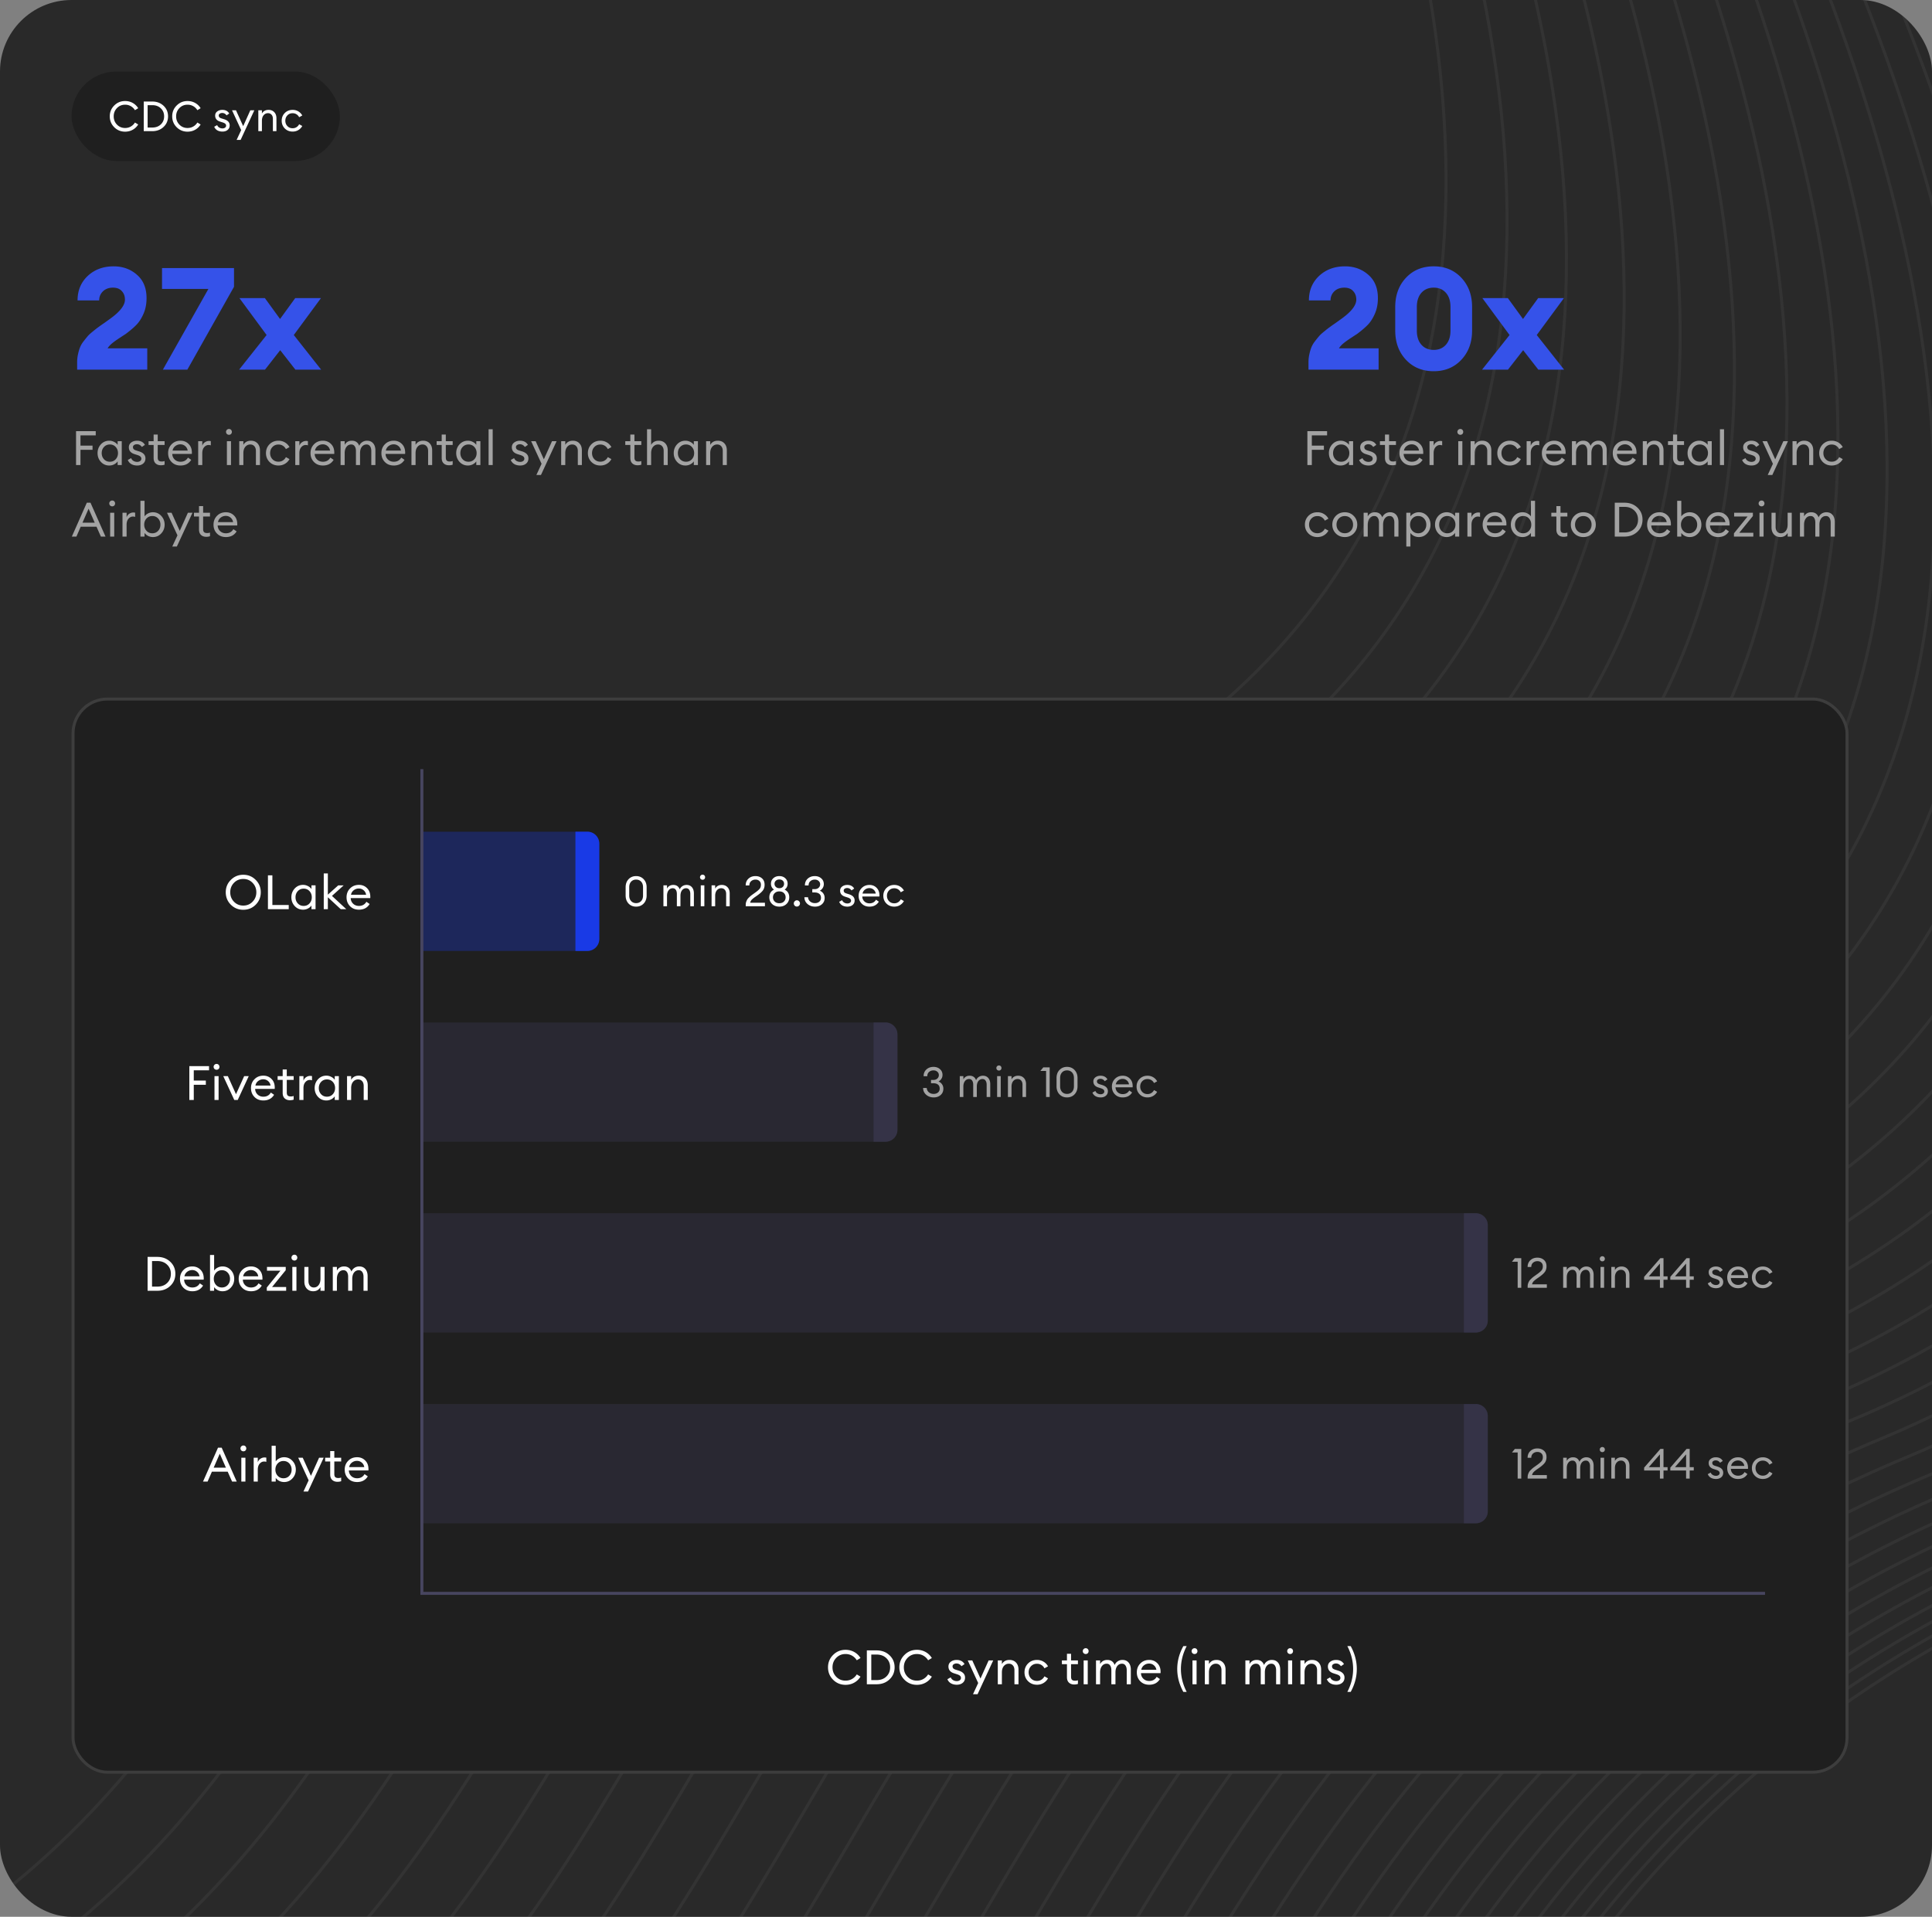 <svg xmlns="http://www.w3.org/2000/svg" width="648" height="643" fill="none" viewBox="0 0 648 643"><rect x="0" y="0" width="648" height="643" fill="#808080" stroke="none"/><g clip-path="url(#a)"><rect width="648" height="643" fill="#292929" rx="24"/><g stroke="#fff" opacity=".05"><path d="M673.08-126.399s391.13 501.93 26.367 654.137-86.382 541.392-934.035 389.75C-1082.24 765.85-108.653 1582.8-108.653 1582.8"/><path d="M303.088-369.629s391.13 501.929 26.367 654.136-86.382 541.389-934.035 389.751c-847.65-151.639 125.935 665.312 125.935 665.312"/><path d="M669.685-128.622s391.135 501.93 26.368 654.137C331.289 677.722 609.67 1066.9-237.982 915.266c-847.648-151.639 125.935 665.314 125.935 665.314"/><path d="M665.736-131.219s391.134 501.93 26.367 654.137c-364.763 152.206-86.382 541.392-934.035 389.75-847.648-151.639 125.936 665.312 125.936 665.312"/><path d="M661.228-134.196s391.132 501.93 26.368 654.137-86.383 541.389-934.035 389.75c-847.651-151.638 125.935 665.319 125.935 665.319"/><path d="M656.119-137.543s391.131 501.929 26.367 654.136-86.382 541.387-934.035 389.751C-1099.2 754.705-125.614 1571.66-125.614 1571.66"/><path d="M650.47-141.27s391.13 501.93 26.368 654.137c-364.764 152.207-86.383 541.393-934.035 389.75-847.653-151.638 125.935 665.313 125.935 665.313"/><path d="M644.224-145.368s391.136 501.93 26.368 654.137c-364.764 152.207-86.383 541.391-934.035 389.75-847.657-151.638 125.935 665.311 125.935 665.311"/><path d="M637.431-149.84s391.129 501.929 26.368 654.136c-364.764 152.207-86.383 541.394-934.035 389.751-847.654-151.639 125.935 665.313 125.935 665.313"/><path d="M630.06-154.688s391.13 501.93 26.368 654.137c-364.764 152.207-86.383 541.391-934.035 389.75-847.653-151.638 125.935 665.311 125.935 665.311"/><path d="M622.095-159.914s391.135 501.929 26.368 654.136C283.699 646.429 562.08 1035.61-285.572 883.973c-847.648-151.639 125.935 665.317 125.935 665.317"/><path d="M613.592-165.504s391.128 501.929 26.367 654.136c-364.763 152.207-86.383 541.388-934.035 389.751C-1141.73 726.744-168.141 1543.7-168.141 1543.7"/><path d="M604.506-171.485s391.13 501.93 26.367 654.137-86.382 541.388-934.035 389.75c-847.648-151.638 125.935 665.318 125.935 665.318"/><path d="M594.834-177.829s391.13 501.93 26.367 654.137-86.382 541.392-934.035 389.75C-1160.49 714.42-186.899 1531.37-186.899 1531.37"/><path d="M584.619-184.543s391.131 501.929 26.367 654.136-86.382 541.387-934.035 389.751C-1170.7 707.705-197.114 1524.66-197.114 1524.66"/><path d="M573.83-191.649s391.131 501.93 26.367 654.137-86.382 541.392-934.035 389.75C-1181.49 700.6-207.903 1517.55-207.903 1517.55"/><path d="M562.459-199.114s391.13 501.93 26.367 654.137-86.382 541.389-934.035 389.75c-847.651-151.638 125.935 665.317 125.935 665.317"/><path d="M550.533-206.957S941.664 294.972 576.9 447.179 490.518 988.568-357.135 836.93c-847.655-151.639 125.936 665.31 125.936 665.31"/><path d="M538.021-215.18s391.131 501.93 26.368 654.137c-364.764 152.207-86.383 541.388-934.035 389.75-847.654-151.639 125.935 665.313 125.935 665.313"/><path d="M524.947-223.782s391.131 501.93 26.367 654.137-86.382 541.389-934.035 389.75c-847.649-151.638 125.936 665.315 125.936 665.315"/><path d="M511.299-232.75s391.13 501.929 26.367 654.136-86.383 541.389-934.035 389.751 125.935 665.313 125.935 665.313"/><path d="M497.088-242.09s391.13 501.929 26.367 654.136-86.382 541.389-934.035 389.751c-847.65-151.639 125.935 665.313 125.935 665.313"/><path d="M482.299-251.817s391.13 501.93 26.367 654.137-86.383 541.389-934.035 389.75c-847.651-151.638 125.935 665.31 125.935 665.31"/><path d="M466.943-261.918s391.131 501.929 26.367 654.136-86.382 541.389-934.035 389.751C-1288.38 630.33-314.789 1447.28-314.789 1447.28"/><path d="M451.025-272.379s391.131 501.929 26.367 654.136-86.382 541.389-934.035 389.751C-1304.3 619.869-330.707 1436.82-330.707 1436.82"/><path d="M434.537-283.231s391.131 501.93 26.367 654.137-86.382 541.389-934.035 389.75c-847.649-151.638 125.935 665.314 125.935 665.314"/><path d="M417.451-294.45s391.131 501.93 26.367 654.137-86.382 541.389-934.035 389.75c-847.653-151.638 125.936 665.313 125.936 665.313"/><path d="M399.822-306.036s391.131 501.93 26.367 654.137-86.382 541.389-934.035 389.75C-1355.5 586.213-381.91 1403.17-381.91 1403.17"/><path d="M381.615-318.012s391.131 501.93 26.367 654.137-86.382 541.388-934.035 389.75c-847.657-151.639 125.936 665.315 125.936 665.315"/><path d="M362.838-330.352s391.13 501.93 26.367 654.137-86.382 541.388-934.035 389.75c-847.65-151.638 125.935 665.315 125.935 665.315"/><path d="M343.482-343.071s391.131 501.93 26.368 654.137C5.086 463.273 283.467 852.455-564.185 700.816-1411.84 549.178-438.25 1366.13-438.25 1366.13"/><path d="M323.556-356.168s391.131 501.929 26.368 654.136C-14.84 450.175 263.541 839.357-584.111 687.719-1431.76 536.08-458.176 1353.03-458.176 1353.03"/></g><rect width="90" height="30" x="24" y="24" fill="#1f1f1f" rx="15"/><path fill="#fff" d="M41.958 44.168q-2.142 0-3.64-1.484-1.498-1.499-1.498-3.654t1.498-3.64q1.498-1.498 3.64-1.498 1.413 0 2.562.644a4.96 4.96 0 0 1 1.834 1.764l-1.092.658a3.9 3.9 0 0 0-1.386-1.344 3.8 3.8 0 0 0-1.918-.49q-1.624 0-2.73 1.134-1.092 1.134-1.092 2.772t1.092 2.772q1.106 1.134 2.73 1.134 1.063 0 1.918-.49a3.9 3.9 0 0 0 1.386-1.344l1.092.658a4.96 4.96 0 0 1-1.834 1.764q-1.149.644-2.562.644M48.214 44v-9.94h2.856q2.282 0 3.78 1.414 1.512 1.414 1.512 3.556t-1.512 3.556Q53.352 44 51.07 44zm1.302-1.218h1.554q1.778 0 2.87-1.05 1.106-1.064 1.106-2.702t-1.106-2.688q-1.092-1.064-2.87-1.064h-1.554zm13.38 1.386q-2.142 0-3.64-1.484-1.498-1.499-1.498-3.654t1.498-3.64q1.498-1.498 3.64-1.498 1.414 0 2.562.644a4.96 4.96 0 0 1 1.834 1.764l-1.092.658a3.9 3.9 0 0 0-1.386-1.344 3.8 3.8 0 0 0-1.918-.49q-1.624 0-2.73 1.134-1.092 1.134-1.092 2.772t1.092 2.772q1.105 1.134 2.73 1.134 1.065 0 1.918-.49a3.9 3.9 0 0 0 1.386-1.344l1.092.658a4.96 4.96 0 0 1-1.834 1.764q-1.148.644-2.562.644M74.6 44.14q-.966 0-1.694-.406a2.4 2.4 0 0 1-1.05-1.218l.98-.546q.196.518.686.812t1.092.294q.519 0 .868-.252a.8.8 0 0 0 .35-.686.81.81 0 0 0-.28-.63q-.266-.252-.938-.462l-.7-.224q-1.75-.504-1.75-2.044 0-.868.686-1.386.7-.532 1.722-.532 1.596 0 2.31 1.218l-.896.616q-.573-.798-1.456-.798-.476 0-.826.238-.336.225-.336.602 0 .35.21.602.224.238.784.406l.77.238q1.904.588 1.904 2.058 0 .98-.686 1.54-.672.56-1.75.56m6.109 2.786h-1.344l1.526-3.29L77.826 37h1.33l2.408 5.32L83.958 37h1.344zM86.644 44v-7h1.204v1.078q.714-1.218 2.226-1.218 1.19 0 1.918.77t.728 2.058V44h-1.19v-4.13q0-.882-.448-1.386-.448-.518-1.204-.518-.868 0-1.456.686-.574.686-.574 1.876V44zm11.506.14q-1.582 0-2.632-1.05-1.036-1.05-1.036-2.59t1.036-2.59q1.05-1.05 2.632-1.05 1.064 0 1.904.504.855.504 1.33 1.372l-1.05.588a2.4 2.4 0 0 0-.882-.98q-.56-.364-1.302-.364-1.077 0-1.764.728-.686.728-.686 1.792t.686 1.792 1.764.728q.742 0 1.302-.364.575-.365.882-.98l1.05.588a3.54 3.54 0 0 1-1.33 1.372q-.84.504-1.904.504"/><path fill="#3552e9" d="M49.392 116.848V124h-23.52v-2.448q0-1.392.288-2.688.288-1.344.672-2.304.384-1.008 1.2-2.064a45 45 0 0 1 1.392-1.728q.576-.672 1.728-1.584 1.152-.96 1.776-1.392.624-.48 1.968-1.392 1.344-.96 1.872-1.344 5.136-3.648 5.136-6.528 0-1.776-1.056-2.88-1.008-1.152-2.976-1.152-2.064 0-3.36 1.248-1.248 1.248-1.248 3.024h-7.248q0-4.992 3.408-8.208 3.456-3.216 8.688-3.216 4.608 0 7.824 2.832 3.216 2.784 3.216 7.824 0 2.928-1.008 5.232t-2.352 3.696-3.648 3.12q-.096.048-1.92 1.248-1.776 1.152-2.736 1.968t-1.392 1.584zM62.839 124h-8.208l15.264-27.072H54.343V89.92h24.144v6.288zm36.229 0-5.088-6.528L88.89 124h-8.687l9.216-11.616L80.3 100h8.544l5.088 7.008L99.019 100h8.64l-9.12 12.384L107.709 124z"/><path fill="#a3a3a3" d="M25.504 156v-11.36h6.608v1.408h-5.12v3.44h4.048v1.408h-4.048V156zm11.139.16q-1.665 0-2.8-1.216-1.12-1.216-1.12-2.944t1.12-2.944q1.135-1.216 2.8-1.216.879 0 1.632.4.768.384 1.184.992V148h1.376v8h-1.376v-1.232q-.416.607-1.184 1.008a3.54 3.54 0 0 1-1.632.384m.208-1.264q1.184 0 1.952-.832.768-.833.768-2.064t-.768-2.064q-.768-.832-1.952-.832-1.2 0-1.968.832-.768.833-.768 2.064t.768 2.064q.768.832 1.968.832M46 156.16q-1.104 0-1.936-.464a2.75 2.75 0 0 1-1.2-1.392l1.12-.624q.224.592.784.928t1.248.336q.591 0 .992-.288a.92.92 0 0 0 .4-.784.93.93 0 0 0-.32-.72q-.304-.288-1.072-.528l-.8-.256q-2-.576-2-2.336 0-.992.784-1.584.8-.608 1.968-.608 1.824 0 2.64 1.392l-1.024.704q-.656-.912-1.664-.912a1.64 1.64 0 0 0-.944.272q-.384.256-.384.688 0 .4.24.688.256.272.896.464l.88.272q2.176.672 2.176 2.352 0 1.12-.784 1.76-.768.64-2 .64m7.973-.08q-1.104 0-1.776-.624t-.672-1.824v-4.368H49.83V148h1.696v-2.224h1.376V148h2.304v1.264h-2.304v4.192q0 .751.32 1.056.32.304 1.008.304.607 0 .976-.16v1.232a3.9 3.9 0 0 1-1.232.192m6.56.08q-1.84 0-2.992-1.184T56.39 152q0-1.776 1.168-2.96 1.168-1.2 2.992-1.2 1.617 0 2.704 1.088 1.104 1.072 1.104 2.928 0 .24-.016.416h-6.56q.032 1.12.8 1.872.785.752 1.968.752 1.68 0 2.496-1.392l1.088.752q-1.168 1.904-3.6 1.904m-2.656-5.008h5.072q-.16-.96-.848-1.52-.672-.576-1.6-.576-.945 0-1.696.576-.736.56-.928 1.52M66.471 156v-8h1.376v1.552q.224-.736.864-1.184.656-.448 1.376-.448.353 0 .624.064v1.424q-.288-.128-.752-.128-.832 0-1.472.72t-.64 2.032V156zm11.025-10.416a.93.93 0 0 1-.688.272 1 1 0 0 1-.705-.272.96.96 0 0 1-.287-.704q0-.4.287-.688a.96.96 0 0 1 .705-.288q.415 0 .688.288a.97.97 0 0 1 .272.688q0 .416-.272.704M76.104 156v-8h1.376v8zm4.144 0v-8h1.376v1.232q.816-1.392 2.544-1.392 1.36 0 2.192.88t.832 2.352V156h-1.36v-4.72q0-1.008-.512-1.584-.512-.592-1.376-.592-.992 0-1.664.784-.656.784-.656 2.144V156zm13.15.16q-1.808 0-3.008-1.2-1.184-1.2-1.184-2.96t1.184-2.96q1.2-1.2 3.008-1.2 1.215 0 2.176.576.975.576 1.52 1.568l-1.2.672a2.77 2.77 0 0 0-1.008-1.12q-.64-.416-1.488-.416-1.233 0-2.016.832-.784.832-.784 2.048t.784 2.048 2.016.832q.847 0 1.488-.416a2.77 2.77 0 0 0 1.008-1.12l1.2.672a4.05 4.05 0 0 1-1.52 1.568q-.96.576-2.176.576m5.639-.16v-8h1.376v1.552q.223-.736.864-1.184.656-.448 1.376-.448.351 0 .624.064v1.424q-.288-.128-.752-.128-.833 0-1.472.72-.64.72-.64 2.032V156zm9.258.16q-1.84 0-2.992-1.184T104.151 152q0-1.776 1.168-2.96 1.168-1.2 2.992-1.2 1.615 0 2.704 1.088 1.104 1.072 1.104 2.928 0 .24-.016.416h-6.56q.032 1.12.8 1.872.783.752 1.968.752 1.68 0 2.496-1.392l1.088.752q-1.168 1.904-3.6 1.904m-2.656-5.008h5.072q-.16-.96-.848-1.52a2.38 2.38 0 0 0-1.6-.576q-.945 0-1.696.576-.736.56-.928 1.52M124.536 156v-4.704q0-.991-.416-1.584-.4-.608-1.168-.608-.96 0-1.568.752-.593.752-.624 2.048V156h-1.376v-4.704q0-1.008-.416-1.6-.4-.592-1.152-.592-.993 0-1.6.8-.609.784-.608 2.128V156h-1.376v-8h1.376v1.232q.768-1.392 2.416-1.392 1.824 0 2.464 1.712a2.66 2.66 0 0 1 1.024-1.248 2.84 2.84 0 0 1 1.6-.464q1.296 0 2.048.88t.752 2.368V156zm7.532.16q-1.84 0-2.992-1.184T127.924 152q0-1.776 1.168-2.96 1.168-1.2 2.992-1.2 1.616 0 2.704 1.088 1.104 1.072 1.104 2.928 0 .24-.016.416h-6.56q.032 1.12.8 1.872.785.752 1.968.752 1.68 0 2.496-1.392l1.088.752q-1.168 1.904-3.6 1.904m-2.656-5.008h5.072q-.16-.96-.848-1.52-.672-.576-1.6-.576-.944 0-1.696.576-.736.56-.928 1.52m8.593 4.848v-8h1.376v1.232q.816-1.392 2.544-1.392 1.36 0 2.192.88t.832 2.352V156h-1.36v-4.72q0-1.008-.512-1.584-.513-.592-1.376-.592-.993 0-1.664.784-.656.784-.656 2.144V156zm12.592.08q-1.104 0-1.776-.624t-.672-1.824v-4.368h-1.696V148h1.696v-2.224h1.376V148h2.304v1.264h-2.304v4.192q0 .751.32 1.056.32.304 1.008.304.608 0 .976-.16v1.232a3.9 3.9 0 0 1-1.232.192m6.336.08q-1.663 0-2.8-1.216-1.12-1.216-1.12-2.944t1.12-2.944q1.137-1.216 2.8-1.216.88 0 1.632.4.768.384 1.184.992V148h1.376v8h-1.376v-1.232q-.416.607-1.184 1.008a3.54 3.54 0 0 1-1.632.384m.208-1.264q1.184 0 1.952-.832.768-.833.768-2.064t-.768-2.064q-.768-.832-1.952-.832-1.2 0-1.968.832-.768.833-.768 2.064t.768 2.064q.768.832 1.968.832m6.734 1.104v-12h1.376v12zm10.58.16q-1.104 0-1.936-.464a2.74 2.74 0 0 1-1.2-1.392l1.12-.624a1.8 1.8 0 0 0 .784.928q.56.336 1.248.336.592 0 .992-.288a.91.91 0 0 0 .4-.784.93.93 0 0 0-.32-.72q-.304-.288-1.072-.528l-.8-.256q-2-.576-2-2.336 0-.992.784-1.584.8-.608 1.968-.608 1.824 0 2.64 1.392l-1.024.704q-.656-.912-1.664-.912a1.64 1.64 0 0 0-.944.272q-.384.256-.384.688 0 .4.24.688.256.272.896.464l.88.272q2.176.672 2.176 2.352 0 1.12-.784 1.76-.768.64-2 .64m6.981 3.184H179.9l1.744-3.76L178.14 148h1.52l2.752 6.08 2.736-6.08h1.536zm6.783-3.344v-8h1.376v1.232q.816-1.392 2.544-1.392 1.36 0 2.192.88.831.88.832 2.352V156h-1.36v-4.72q0-1.008-.512-1.584-.512-.592-1.376-.592-.992 0-1.664.784-.656.784-.656 2.144V156zm13.149.16q-1.808 0-3.008-1.2-1.184-1.2-1.184-2.96t1.184-2.96q1.2-1.2 3.008-1.2 1.216 0 2.176.576a4.05 4.05 0 0 1 1.52 1.568l-1.2.672a2.76 2.76 0 0 0-1.008-1.12q-.639-.416-1.488-.416-1.231 0-2.016.832-.783.832-.784 2.048 0 1.216.784 2.048.785.832 2.016.832.849 0 1.488-.416a2.76 2.76 0 0 0 1.008-1.12l1.2.672a4.05 4.05 0 0 1-1.52 1.568q-.96.576-2.176.576m12.497-.08q-1.104 0-1.776-.624t-.672-1.824v-4.368h-1.696V148h1.696v-2.224h1.376V148h2.304v1.264h-2.304v4.192q0 .751.32 1.056.32.304 1.008.304.608 0 .976-.16v1.232a3.9 3.9 0 0 1-1.232.192m4.526-.08h-1.376v-12h1.376v5.232q.816-1.392 2.544-1.392 1.36 0 2.192.88.831.88.832 2.352V156h-1.36v-4.72q0-1.008-.512-1.584-.513-.592-1.376-.592-.993 0-1.664.784-.656.784-.656 2.144zm11.502.16q-1.665 0-2.8-1.216-1.12-1.216-1.12-2.944t1.12-2.944q1.135-1.216 2.8-1.216.879 0 1.632.4.768.384 1.184.992V148h1.376v8h-1.376v-1.232q-.416.607-1.184 1.008a3.54 3.54 0 0 1-1.632.384m.208-1.264q1.184 0 1.952-.832.768-.833.768-2.064t-.768-2.064q-.768-.832-1.952-.832-1.2 0-1.968.832-.768.833-.768 2.064t.768 2.064q.768.832 1.968.832m6.734 1.104v-8h1.376v1.232q.816-1.392 2.544-1.392 1.36 0 2.192.88t.832 2.352V156h-1.36v-4.72q0-1.008-.512-1.584-.513-.592-1.376-.592-.993 0-1.664.784-.656.784-.656 2.144V156zM24.096 180l5.024-11.36h1.232l5.04 11.36H33.84l-1.472-3.312h-5.296L25.632 180zm5.616-9.344-2.048 4.688h4.112zm8.62-1.072a.93.93 0 0 1-.688.272 1 1 0 0 1-.704-.272.96.96 0 0 1-.288-.704q0-.4.288-.688a.96.96 0 0 1 .704-.288q.417 0 .688.288a.97.97 0 0 1 .272.688q0 .416-.272.704M36.94 180v-8h1.376v8zm4.145 0v-8h1.376v1.552q.224-.736.864-1.184.656-.448 1.376-.448.351 0 .624.064v1.424q-.288-.128-.752-.128-.833 0-1.472.72-.64.72-.64 2.032V180zm10.211.16a3.6 3.6 0 0 1-1.648-.384q-.751-.4-1.168-1.008V180h-1.376v-12h1.376v5.232q.417-.608 1.168-.992a3.5 3.5 0 0 1 1.648-.4q1.665 0 2.784 1.216 1.136 1.216 1.136 2.944t-1.136 2.944q-1.119 1.216-2.784 1.216m-2.16-2.096q.768.832 1.952.832 1.185 0 1.952-.832.768-.833.768-2.064t-.768-2.064q-.768-.832-1.952-.832t-1.952.832q-.768.833-.768 2.064t.768 2.064m10.178 5.28h-1.536l1.744-3.76L56.018 172h1.52l2.752 6.08 2.736-6.08h1.536zm9.886-3.264q-1.104 0-1.776-.624t-.672-1.824v-4.368h-1.696V172h1.696v-2.224h1.376V172h2.304v1.264h-2.304v4.192q0 .751.32 1.056.32.304 1.008.304.607 0 .976-.16v1.232a3.9 3.9 0 0 1-1.232.192m6.56.08q-1.84 0-2.992-1.184T71.616 176q0-1.776 1.168-2.96 1.168-1.2 2.992-1.2 1.617 0 2.704 1.088 1.104 1.072 1.104 2.928 0 .24-.016.416h-6.56q.032 1.12.8 1.872.785.752 1.968.752 1.68 0 2.496-1.392l1.088.752q-1.167 1.904-3.6 1.904m-2.656-5.008h5.072q-.16-.96-.848-1.52-.672-.576-1.6-.576-.943 0-1.696.576-.735.56-.928 1.52"/><path fill="#3552e9" d="M462.392 116.848V124h-23.52v-2.448q0-1.392.288-2.688.288-1.344.672-2.304.384-1.008 1.2-2.064a45 45 0 0 1 1.392-1.728q.576-.672 1.728-1.584 1.152-.96 1.776-1.392.624-.48 1.968-1.392 1.344-.96 1.872-1.344 5.136-3.648 5.136-6.528 0-1.776-1.056-2.88-1.008-1.152-2.976-1.152-2.064 0-3.36 1.248-1.248 1.248-1.248 3.024h-7.248q0-4.992 3.408-8.208 3.456-3.216 8.688-3.216 4.608 0 7.824 2.832 3.216 2.784 3.216 7.824 0 2.928-1.008 5.232t-2.352 3.696-3.648 3.12q-.096.048-1.92 1.248-1.776 1.152-2.736 1.968t-1.392 1.584zm18.487 7.68q-5.712 0-9.312-3.84t-3.6-9.792v-7.92q0-5.952 3.6-9.792t9.312-3.84q5.664 0 9.264 3.84t3.6 9.792v7.92q0 5.952-3.6 9.792t-9.264 3.84m0-7.152q2.544 0 4.08-1.728t1.536-4.752v-7.92q0-3.024-1.536-4.752t-4.08-1.728q-2.592 0-4.128 1.728t-1.536 4.752v7.92q0 3.024 1.536 4.752t4.128 1.728M515.958 124l-5.088-6.528-5.088 6.528h-8.688l9.216-11.616L497.19 100h8.544l5.088 7.008L515.91 100h8.64l-9.12 12.384L524.598 124z"/><path fill="#a3a3a3" d="M438.504 156v-11.36h6.608v1.408h-5.12v3.44h4.048v1.408h-4.048V156zm11.139.16q-1.665 0-2.8-1.216-1.12-1.216-1.12-2.944t1.12-2.944q1.135-1.216 2.8-1.216.879 0 1.632.4.767.384 1.184.992V148h1.376v8h-1.376v-1.232q-.417.607-1.184 1.008a3.54 3.54 0 0 1-1.632.384m.208-1.264q1.184 0 1.952-.832.768-.833.768-2.064t-.768-2.064q-.768-.832-1.952-.832-1.2 0-1.968.832-.768.833-.768 2.064t.768 2.064q.768.832 1.968.832m9.15 1.264q-1.104 0-1.936-.464a2.74 2.74 0 0 1-1.2-1.392l1.12-.624q.223.592.784.928.56.336 1.248.336.591 0 .992-.288a.92.92 0 0 0 .4-.784.93.93 0 0 0-.32-.72q-.304-.288-1.072-.528l-.8-.256q-2-.576-2-2.336 0-.992.784-1.584.8-.608 1.968-.608 1.824 0 2.64 1.392l-1.024.704q-.656-.912-1.664-.912-.545 0-.944.272-.384.256-.384.688 0 .4.24.688.255.272.896.464l.88.272q2.175.672 2.176 2.352 0 1.12-.784 1.76-.768.64-2 .64m7.973-.08q-1.104 0-1.776-.624t-.672-1.824v-4.368h-1.696V148h1.696v-2.224h1.376V148h2.304v1.264h-2.304v4.192q0 .751.32 1.056.32.304 1.008.304.607 0 .976-.16v1.232a3.9 3.9 0 0 1-1.232.192m6.56.08q-1.84 0-2.992-1.184T469.39 152q0-1.776 1.168-2.96 1.168-1.2 2.992-1.2 1.616 0 2.704 1.088 1.104 1.072 1.104 2.928 0 .24-.016.416h-6.56q.032 1.12.8 1.872.784.752 1.968.752 1.68 0 2.496-1.392l1.088.752q-1.168 1.904-3.6 1.904m-2.656-5.008h5.072q-.16-.96-.848-1.52-.672-.576-1.6-.576-.944 0-1.696.576-.736.56-.928 1.52m8.593 4.848v-8h1.376v1.552q.223-.736.864-1.184.656-.448 1.376-.448.352 0 .624.064v1.424q-.288-.128-.752-.128-.832 0-1.472.72t-.64 2.032V156zm11.024-10.416a.93.93 0 0 1-.688.272 1 1 0 0 1-.704-.272.96.96 0 0 1-.288-.704q0-.4.288-.688a.96.96 0 0 1 .704-.288q.417 0 .688.288a.96.96 0 0 1 .272.688q0 .416-.272.704M489.103 156v-8h1.376v8zm4.145 0v-8h1.376v1.232q.816-1.392 2.544-1.392 1.36 0 2.192.88t.832 2.352V156h-1.36v-4.72q0-1.008-.512-1.584-.512-.592-1.376-.592-.992 0-1.664.784-.656.784-.656 2.144V156zm13.15.16q-1.809 0-3.008-1.2-1.184-1.2-1.184-2.96t1.184-2.96q1.2-1.2 3.008-1.2 1.216 0 2.176.576a4.06 4.06 0 0 1 1.52 1.568l-1.2.672a2.77 2.77 0 0 0-1.008-1.12q-.64-.416-1.488-.416-1.233 0-2.016.832-.784.832-.784 2.048t.784 2.048 2.016.832q.847 0 1.488-.416a2.77 2.77 0 0 0 1.008-1.12l1.2.672a4.06 4.06 0 0 1-1.52 1.568q-.96.576-2.176.576m5.639-.16v-8h1.376v1.552q.224-.736.864-1.184.656-.448 1.376-.448.351 0 .624.064v1.424q-.288-.128-.752-.128-.833 0-1.472.72-.64.72-.64 2.032V156zm9.258.16q-1.84 0-2.992-1.184T517.151 152q0-1.776 1.168-2.96 1.168-1.2 2.992-1.2 1.615 0 2.704 1.088 1.104 1.072 1.104 2.928 0 .24-.016.416h-6.56q.032 1.12.8 1.872.783.752 1.968.752 1.68 0 2.496-1.392l1.088.752q-1.168 1.904-3.6 1.904m-2.656-5.008h5.072q-.16-.96-.848-1.52a2.38 2.38 0 0 0-1.6-.576q-.945 0-1.696.576-.736.56-.928 1.52M537.536 156v-4.704q0-.991-.416-1.584-.4-.608-1.168-.608-.96 0-1.568.752-.592.752-.624 2.048V156h-1.376v-4.704q0-1.008-.416-1.6-.4-.592-1.152-.592-.993 0-1.6.8-.608.784-.608 2.128V156h-1.376v-8h1.376v1.232q.768-1.392 2.416-1.392 1.824 0 2.464 1.712a2.66 2.66 0 0 1 1.024-1.248 2.84 2.84 0 0 1 1.6-.464q1.296 0 2.048.88t.752 2.368V156zm7.532.16q-1.84 0-2.992-1.184T540.924 152q0-1.776 1.168-2.96 1.168-1.2 2.992-1.2 1.616 0 2.704 1.088 1.104 1.072 1.104 2.928 0 .24-.016.416h-6.56q.032 1.12.8 1.872.784.752 1.968.752 1.68 0 2.496-1.392l1.088.752q-1.169 1.904-3.6 1.904m-2.656-5.008h5.072q-.16-.96-.848-1.52-.672-.576-1.6-.576-.944 0-1.696.576-.736.56-.928 1.52m8.593 4.848v-8h1.376v1.232q.816-1.392 2.544-1.392 1.36 0 2.192.88t.832 2.352V156h-1.36v-4.72q0-1.008-.512-1.584-.513-.592-1.376-.592-.993 0-1.664.784-.657.784-.656 2.144V156zm12.592.08q-1.104 0-1.776-.624t-.672-1.824v-4.368h-1.696V148h1.696v-2.224h1.376V148h2.304v1.264h-2.304v4.192q0 .751.32 1.056.32.304 1.008.304.608 0 .976-.16v1.232a3.9 3.9 0 0 1-1.232.192m6.336.08q-1.663 0-2.8-1.216-1.12-1.216-1.12-2.944t1.12-2.944q1.137-1.216 2.8-1.216.88 0 1.632.4.768.384 1.184.992V148h1.376v8h-1.376v-1.232q-.416.607-1.184 1.008a3.54 3.54 0 0 1-1.632.384m.208-1.264q1.184 0 1.952-.832.768-.833.768-2.064t-.768-2.064q-.768-.832-1.952-.832-1.2 0-1.968.832-.768.833-.768 2.064t.768 2.064q.768.832 1.968.832m6.734 1.104v-12h1.376v12zm10.58.16q-1.104 0-1.936-.464a2.74 2.74 0 0 1-1.2-1.392l1.12-.624a1.8 1.8 0 0 0 .784.928q.56.336 1.248.336.592 0 .992-.288a.91.91 0 0 0 .4-.784.93.93 0 0 0-.32-.72q-.304-.288-1.072-.528l-.8-.256q-2-.576-2-2.336 0-.992.784-1.584.8-.608 1.968-.608 1.824 0 2.64 1.392l-1.024.704q-.656-.912-1.664-.912a1.64 1.64 0 0 0-.944.272q-.384.256-.384.688 0 .4.24.688.256.272.896.464l.88.272q2.176.672 2.176 2.352 0 1.12-.784 1.76-.768.64-2 .64m6.981 3.184H592.9l1.744-3.76L591.14 148h1.52l2.752 6.08 2.736-6.08h1.536zm6.783-3.344v-8h1.376v1.232q.816-1.392 2.544-1.392 1.36 0 2.192.88t.832 2.352V156h-1.36v-4.72q0-1.008-.512-1.584-.512-.592-1.376-.592-.993 0-1.664.784-.657.784-.656 2.144V156zm13.149.16q-1.808 0-3.008-1.2-1.184-1.2-1.184-2.96t1.184-2.96q1.2-1.2 3.008-1.2 1.216 0 2.176.576a4.05 4.05 0 0 1 1.52 1.568l-1.2.672a2.76 2.76 0 0 0-1.008-1.12q-.639-.416-1.488-.416-1.231 0-2.016.832t-.784 2.048q0 1.216.784 2.048.785.832 2.016.832.849 0 1.488-.416a2.76 2.76 0 0 0 1.008-1.12l1.2.672a4.05 4.05 0 0 1-1.52 1.568q-.96.576-2.176.576m-172.504 24q-1.808 0-3.008-1.2-1.184-1.2-1.184-2.96t1.184-2.96q1.2-1.2 3.008-1.2 1.216 0 2.176.576a4.05 4.05 0 0 1 1.52 1.568l-1.2.672a2.77 2.77 0 0 0-1.008-1.12q-.64-.416-1.488-.416-1.232 0-2.016.832t-.784 2.048.784 2.048 2.016.832q.847 0 1.488-.416a2.77 2.77 0 0 0 1.008-1.12l1.2.672a4.05 4.05 0 0 1-1.52 1.568q-.96.576-2.176.576m9.191 0q-1.808 0-3.008-1.2-1.184-1.216-1.184-2.96t1.184-2.944q1.2-1.216 3.008-1.216 1.793 0 2.976 1.216 1.2 1.2 1.2 2.944t-1.2 2.96q-1.183 1.2-2.976 1.2m-2.016-2.112q.785.832 2.016.832 1.232 0 2-.832t.768-2.048-.768-2.048-2-.832q-1.231 0-2.016.832-.768.832-.768 2.048t.768 2.048M467.67 180v-4.704q0-.991-.416-1.584-.4-.608-1.168-.608-.96 0-1.568.752-.593.752-.624 2.048V180h-1.376v-4.704q0-1.008-.416-1.6-.4-.592-1.152-.592-.992 0-1.6.8-.608.784-.608 2.128V180h-1.376v-8h1.376v1.232q.768-1.392 2.416-1.392 1.824 0 2.464 1.712a2.67 2.67 0 0 1 1.024-1.248 2.84 2.84 0 0 1 1.6-.464q1.296 0 2.048.88t.752 2.368V180zm5.388 3.344h-1.376V172h1.376v1.232q.417-.608 1.168-.992a3.5 3.5 0 0 1 1.648-.4q1.665 0 2.784 1.216 1.136 1.216 1.136 2.944t-1.136 2.944q-1.119 1.216-2.784 1.216a3.64 3.64 0 0 1-1.648-.384q-.751-.4-1.168-1.008zm.656-5.28q.768.832 1.952.832 1.185 0 1.952-.832.768-.833.768-2.064t-.768-2.064q-.767-.832-1.952-.832-1.184 0-1.952.832-.768.833-.768 2.064t.768 2.064m11.518 2.096q-1.664 0-2.8-1.216-1.12-1.216-1.12-2.944t1.12-2.944q1.136-1.216 2.8-1.216.88 0 1.632.4.768.384 1.184.992V172h1.376v8h-1.376v-1.232q-.416.607-1.184 1.008a3.54 3.54 0 0 1-1.632.384m.208-1.264q1.184 0 1.952-.832.768-.833.768-2.064t-.768-2.064q-.768-.832-1.952-.832-1.2 0-1.968.832-.768.833-.768 2.064t.768 2.064q.768.832 1.968.832m6.734 1.104v-8h1.376v1.552q.224-.736.864-1.184.656-.448 1.376-.448.353 0 .624.064v1.424q-.288-.128-.752-.128-.832 0-1.472.72t-.64 2.032V180zm9.258.16q-1.84 0-2.992-1.184T497.288 176q0-1.776 1.168-2.96 1.168-1.2 2.992-1.2 1.617 0 2.704 1.088 1.104 1.072 1.104 2.928 0 .24-.016.416h-6.56q.032 1.12.8 1.872.784.752 1.968.752 1.68 0 2.496-1.392l1.088.752q-1.167 1.904-3.6 1.904m-2.656-5.008h5.072q-.16-.96-.848-1.52-.672-.576-1.6-.576a2.72 2.72 0 0 0-1.696.576q-.736.56-.928 1.52m11.889 5.008q-1.664 0-2.8-1.216-1.12-1.216-1.12-2.944t1.12-2.944q1.136-1.216 2.8-1.216.88 0 1.632.4.768.384 1.184.992V168h1.376v12h-1.376v-1.232q-.416.607-1.184 1.008a3.54 3.54 0 0 1-1.632.384m.208-1.264q1.184 0 1.952-.832.768-.833.768-2.064t-.768-2.064q-.768-.832-1.952-.832-1.2 0-1.968.832-.768.833-.768 2.064t.768 2.064q.768.832 1.968.832m13.592 1.184q-1.104 0-1.776-.624t-.672-1.824v-4.368h-1.696V172h1.696v-2.224h1.376V172h2.304v1.264h-2.304v4.192q0 .751.32 1.056.32.304 1.008.304.608 0 .976-.16v1.232a3.9 3.9 0 0 1-1.232.192m6.592.08q-1.808 0-3.008-1.2-1.184-1.216-1.184-2.96t1.184-2.944q1.2-1.216 3.008-1.216 1.793 0 2.976 1.216 1.2 1.2 1.2 2.944t-1.2 2.96q-1.183 1.2-2.976 1.2m-2.016-2.112q.785.832 2.016.832 1.233 0 2-.832.768-.832.768-2.048t-.768-2.048-2-.832-2.016.832q-.768.832-.768 2.048t.768 2.048M541.596 180v-11.36h3.264q2.608 0 4.32 1.616 1.728 1.616 1.728 4.064t-1.728 4.064Q547.468 180 544.86 180zm1.488-1.392h1.776q2.032 0 3.28-1.2 1.264-1.216 1.264-3.088t-1.264-3.072q-1.248-1.216-3.28-1.216h-1.776zm13.515 1.552q-1.84 0-2.992-1.184T552.455 176q0-1.776 1.168-2.96 1.168-1.2 2.992-1.2 1.616 0 2.704 1.088 1.104 1.072 1.104 2.928 0 .24-.016.416h-6.56q.032 1.12.8 1.872.785.752 1.968.752 1.68 0 2.496-1.392l1.088.752q-1.169 1.904-3.6 1.904m-2.656-5.008h5.072q-.16-.96-.848-1.52-.672-.576-1.6-.576-.944 0-1.696.576-.736.56-.928 1.52m12.785 5.008a3.6 3.6 0 0 1-1.648-.384q-.752-.4-1.168-1.008V180h-1.376v-12h1.376v5.232q.416-.608 1.168-.992a3.5 3.5 0 0 1 1.648-.4q1.663 0 2.784 1.216 1.136 1.216 1.136 2.944t-1.136 2.944q-1.12 1.216-2.784 1.216m-2.16-2.096q.768.832 1.952.832t1.952-.832q.768-.833.768-2.064t-.768-2.064q-.768-.832-1.952-.832t-1.952.832q-.768.833-.768 2.064t.768 2.064m11.726 2.096q-1.84 0-2.992-1.184T572.15 176q0-1.776 1.168-2.96 1.168-1.2 2.992-1.2 1.616 0 2.704 1.088 1.104 1.072 1.104 2.928 0 .24-.016.416h-6.56q.032 1.12.8 1.872.785.752 1.968.752 1.68 0 2.496-1.392l1.088.752q-1.168 1.904-3.6 1.904m-2.656-5.008h5.072q-.16-.96-.848-1.52-.672-.576-1.6-.576-.944 0-1.696.576-.736.56-.928 1.52m7.937 4.848v-1.088l4.576-5.648h-4.512V172h6.288v1.104l-4.576 5.632h4.72V180zm9.958-10.416a.93.93 0 0 1-.688.272 1 1 0 0 1-.704-.272.96.96 0 0 1-.288-.704q0-.4.288-.688a.96.96 0 0 1 .704-.288q.416 0 .688.288a.97.97 0 0 1 .272.688 1 1 0 0 1-.272.704M590.141 180v-8h1.376v8zm6.976.16q-1.312 0-2.128-.88-.816-.896-.816-2.368V172h1.376v4.704q0 1.008.48 1.6.497.592 1.328.592.96 0 1.584-.784.64-.8.64-2.144V172h1.376v8h-1.376v-1.232q-.784 1.392-2.464 1.392m16.898-.16v-4.704q0-.991-.416-1.584-.4-.608-1.168-.608-.96 0-1.568.752-.592.752-.624 2.048V180h-1.376v-4.704q0-1.008-.416-1.6-.4-.592-1.152-.592-.992 0-1.6.8-.608.784-.608 2.128V180h-1.376v-8h1.376v1.232q.768-1.392 2.416-1.392 1.824 0 2.464 1.712a2.67 2.67 0 0 1 1.024-1.248 2.84 2.84 0 0 1 1.6-.464q1.296 0 2.048.88t.752 2.368V180z"/><rect width="595" height="360" x="24.5" y="234.5" fill="#1f1f1f" rx="11.5"/><rect width="595" height="360" x="24.5" y="234.5" stroke="#3d3d3d" rx="11.5"/><path fill="#1f1f1f" d="M150 260h443a8 8 0 0 1 8 8v269H150z"/><path fill="#193ae6" fill-opacity=".3" d="M197 279a4 4 0 0 1 4 4v32a4 4 0 0 1-4 4h-56v-40z"/><path fill="#193ae6" d="M197 279a4 4 0 0 1 4 4v32a4 4 0 0 1-4 4h-4v-40z"/><path fill="#353347" fill-opacity=".5" d="M297 343a4 4 0 0 1 4 4v32a4 4 0 0 1-4 4H141v-40z"/><path fill="#353347" d="M297 343a4 4 0 0 1 4 4v32a4 4 0 0 1-4 4h-4v-40z"/><path fill="#353347" fill-opacity=".5" d="M495 407a4 4 0 0 1 4 4v32a4 4 0 0 1-4 4H141v-40z"/><path fill="#353347" d="M495 407a4 4 0 0 1 4 4v32a4 4 0 0 1-4 4h-4v-40z"/><path fill="#353347" fill-opacity=".5" d="M495 471a4 4 0 0 1 4 4v32a4 4 0 0 1-4 4H141v-40z"/><path fill="#353347" d="M495 471a4 4 0 0 1 4 4v32a4 4 0 0 1-4 4h-4v-40z"/><path stroke="#47455f" d="M141.5 258v277M141 534.5h451"/><path fill="#fff" d="M283.592 565.192q-2.448 0-4.16-1.696-1.712-1.712-1.712-4.176t1.712-4.16q1.712-1.712 4.16-1.712 1.615 0 2.928.736a5.7 5.7 0 0 1 2.096 2.016l-1.248.752a4.45 4.45 0 0 0-1.584-1.536q-.976-.56-2.192-.56-1.856 0-3.12 1.296-1.248 1.296-1.248 3.168t1.248 3.168q1.264 1.296 3.12 1.296 1.216 0 2.192-.56a4.45 4.45 0 0 0 1.584-1.536l1.248.752a5.7 5.7 0 0 1-2.096 2.016q-1.312.736-2.928.736m7.15-.192v-11.36h3.264q2.608 0 4.32 1.616 1.728 1.616 1.728 4.064t-1.728 4.064q-1.712 1.616-4.32 1.616zm1.488-1.392h1.776q2.032 0 3.28-1.2 1.264-1.216 1.264-3.088t-1.264-3.072q-1.248-1.216-3.28-1.216h-1.776zm15.291 1.584q-2.447 0-4.16-1.696-1.712-1.712-1.712-4.176t1.712-4.16q1.712-1.712 4.16-1.712 1.617 0 2.928.736a5.67 5.67 0 0 1 2.096 2.016l-1.248.752a4.45 4.45 0 0 0-1.584-1.536q-.975-.56-2.192-.56-1.856 0-3.12 1.296-1.248 1.296-1.248 3.168t1.248 3.168q1.264 1.296 3.12 1.296 1.217 0 2.192-.56a4.45 4.45 0 0 0 1.584-1.536l1.248.752a5.67 5.67 0 0 1-2.096 2.016q-1.311.736-2.928.736m13.378-.032q-1.104 0-1.936-.464a2.74 2.74 0 0 1-1.2-1.392l1.12-.624a1.8 1.8 0 0 0 .784.928q.56.336 1.248.336.592 0 .992-.288a.91.91 0 0 0 .4-.784.93.93 0 0 0-.32-.72q-.304-.288-1.072-.528l-.8-.256q-2-.576-2-2.336 0-.991.784-1.584.8-.608 1.968-.608 1.824 0 2.64 1.392l-1.024.704q-.656-.912-1.664-.912a1.64 1.64 0 0 0-.944.272q-.384.256-.384.688 0 .4.24.688.256.272.896.464l.88.272q2.176.672 2.176 2.352 0 1.12-.784 1.76-.768.64-2 .64m6.981 3.184h-1.536l1.744-3.76-3.504-7.584h1.52l2.752 6.08 2.736-6.08h1.536zm6.782-3.344v-8h1.376v1.232q.816-1.392 2.544-1.392 1.36 0 2.192.88t.832 2.352V565h-1.36v-4.72q0-1.008-.512-1.584-.512-.592-1.376-.592-.992 0-1.664.784-.656.784-.656 2.144V565zm13.15.16q-1.808 0-3.008-1.2-1.184-1.2-1.184-2.96t1.184-2.96q1.2-1.2 3.008-1.2 1.216 0 2.176.576a4.05 4.05 0 0 1 1.52 1.568l-1.2.672a2.77 2.77 0 0 0-1.008-1.12q-.64-.416-1.488-.416-1.231 0-2.016.832t-.784 2.048q0 1.216.784 2.048.785.832 2.016.832.847 0 1.488-.416a2.77 2.77 0 0 0 1.008-1.12l1.2.672a4.05 4.05 0 0 1-1.52 1.568q-.96.576-2.176.576m12.497-.08q-1.104 0-1.776-.624t-.672-1.824v-4.368h-1.696V557h1.696v-2.224h1.376V557h2.304v1.264h-2.304v4.192q0 .751.32 1.056.32.304 1.008.304.607 0 .976-.16v1.232a3.9 3.9 0 0 1-1.232.192m4.541-10.496a.93.93 0 0 1-.688.272 1 1 0 0 1-.704-.272.96.96 0 0 1-.288-.704q0-.4.288-.688a.96.96 0 0 1 .704-.288q.417 0 .688.288a.96.96 0 0 1 .272.688q0 .416-.272.704M363.458 565v-8h1.376v8zm14.449 0v-4.704q0-.991-.416-1.584-.4-.608-1.168-.608-.96 0-1.568.752-.593.752-.624 2.048V565h-1.376v-4.704q0-1.008-.416-1.6-.4-.592-1.152-.592-.992 0-1.6.8-.608.784-.608 2.128V565h-1.376v-8h1.376v1.232q.768-1.392 2.416-1.392 1.824 0 2.464 1.712a2.67 2.67 0 0 1 1.024-1.248 2.84 2.84 0 0 1 1.6-.464q1.296 0 2.048.88t.752 2.368V565zm7.532.16q-1.84 0-2.992-1.184T381.295 561q0-1.776 1.168-2.96 1.168-1.2 2.992-1.2 1.616 0 2.704 1.088 1.104 1.073 1.104 2.928 0 .24-.016.416h-6.56q.032 1.12.8 1.872.785.752 1.968.752 1.68 0 2.496-1.392l1.088.752q-1.168 1.904-3.6 1.904m-2.656-5.008h5.072q-.16-.96-.848-1.52-.672-.576-1.6-.576-.944 0-1.696.576-.736.56-.928 1.52m15.236 7.408h-1.12q-2.048-3.727-2.048-7.68t2.048-7.68h1.12q-1.936 3.76-1.936 7.68t1.936 7.68m3.335-12.976a.94.94 0 0 1-.688.272.99.99 0 0 1-.704-.272.96.96 0 0 1-.288-.704q0-.4.288-.688a.96.96 0 0 1 .704-.288q.415 0 .688.288a.97.97 0 0 1 .272.688 1 1 0 0 1-.272.704M399.962 565v-8h1.376v8zm4.144 0v-8h1.376v1.232q.816-1.392 2.544-1.392 1.36 0 2.192.88t.832 2.352V565h-1.36v-4.72q0-1.008-.512-1.584-.512-.592-1.376-.592-.992 0-1.664.784-.656.784-.656 2.144V565zm23.905 0v-4.704q0-.991-.416-1.584-.4-.608-1.168-.608-.96 0-1.568.752-.591.752-.624 2.048V565h-1.376v-4.704q0-1.008-.416-1.6-.399-.592-1.152-.592-.991 0-1.6.8-.608.784-.608 2.128V565h-1.376v-8h1.376v1.232q.768-1.392 2.416-1.392 1.825 0 2.464 1.712a2.67 2.67 0 0 1 1.024-1.248 2.85 2.85 0 0 1 1.6-.464q1.296 0 2.048.88.753.88.752 2.368V565zm5.404-10.416a.93.93 0 0 1-.688.272 1 1 0 0 1-.704-.272.96.96 0 0 1-.288-.704q0-.4.288-.688a.96.96 0 0 1 .704-.288q.417 0 .688.288a.96.96 0 0 1 .272.688q0 .416-.272.704M432.023 565v-8h1.376v8zm4.145 0v-8h1.376v1.232q.816-1.392 2.544-1.392 1.36 0 2.192.88t.832 2.352V565h-1.36v-4.72q0-1.008-.512-1.584-.512-.592-1.376-.592-.992 0-1.664.784-.656.784-.656 2.144V565zm11.998.16q-1.105 0-1.936-.464a2.74 2.74 0 0 1-1.2-1.392l1.12-.624q.223.592.784.928.56.336 1.248.336.591 0 .992-.288a.92.92 0 0 0 .4-.784.93.93 0 0 0-.32-.72q-.304-.288-1.072-.528l-.8-.256q-2-.576-2-2.336 0-.991.784-1.584.8-.608 1.968-.608 1.824 0 2.64 1.392l-1.024.704q-.656-.912-1.664-.912-.545 0-.944.272-.384.256-.384.688 0 .4.24.688.255.272.896.464l.88.272q2.175.672 2.176 2.352 0 1.12-.784 1.76-.768.64-2 .64m4.86 2.4h-1.12q1.936-3.76 1.936-7.68t-1.936-7.68h1.12q2.048 3.727 2.048 7.68t-2.048 7.68M213.354 304.14q-1.554 0-2.534-1.036-.98-1.05-.98-2.702v-2.772q0-1.652.98-2.688.994-1.05 2.534-1.05t2.534 1.05.994 2.688v2.772q0 1.652-.994 2.702-.994 1.036-2.534 1.036m0-1.176q1.036 0 1.68-.686t.644-1.876v-2.772q0-1.19-.644-1.876t-1.68-.686q-1.022 0-1.666.686t-.644 1.876v2.772q0 1.19.644 1.876t1.666.686M231.53 304v-4.116q0-.869-.364-1.386-.35-.532-1.022-.532-.84 0-1.372.658-.519.658-.546 1.792V304h-1.204v-4.116q0-.882-.364-1.4-.351-.518-1.008-.518-.869 0-1.4.7-.532.686-.532 1.862V304h-1.204v-7h1.204v1.078q.672-1.218 2.114-1.218 1.596 0 2.156 1.498.28-.686.896-1.092.615-.406 1.4-.406 1.134 0 1.792.77.657.77.658 2.072V304zm4.728-9.114a.81.81 0 0 1-.602.238.86.86 0 0 1-.616-.238.84.84 0 0 1-.252-.616q0-.35.252-.602a.84.84 0 0 1 .616-.252q.365 0 .602.252a.85.85 0 0 1 .238.602.86.86 0 0 1-.238.616M235.04 304v-7h1.204v7zm3.627 0v-7h1.204v1.078q.714-1.218 2.226-1.218 1.19 0 1.918.77t.728 2.058V304h-1.19v-4.13q0-.882-.448-1.386-.448-.518-1.204-.518-.868 0-1.456.686-.574.686-.574 1.876V304zm17.893-1.162V304h-6.44v-.476q0-.518.154-.98a4.3 4.3 0 0 1 .364-.798q.195-.322.616-.714.42-.406.658-.588.237-.196.798-.588.56-.406.742-.532.993-.728 1.372-1.218.392-.504.392-1.316 0-.784-.504-1.246-.504-.476-1.316-.476-.855 0-1.456.518-.602.518-.602 1.442h-1.232q0-1.4.924-2.268.938-.868 2.352-.868 1.315 0 2.184.756.882.756.882 2.156 0 1.064-.518 1.82-.519.742-1.778 1.652l-.672.476q-.435.294-.672.476a9 9 0 0 0-.532.448q-.28.252-.448.546a2.2 2.2 0 0 0-.224.616zm4.824 1.302q-1.455 0-2.408-.882-.938-.882-.938-2.24 0-1.82 1.568-2.59-1.022-.727-1.022-1.974 0-1.12.784-1.834.798-.728 2.016-.728 1.233 0 2.002.728.784.714.784 1.834 0 1.26-1.008 1.974 1.554.77 1.554 2.59 0 1.358-.938 2.24-.924.882-2.394.882m0-1.148q.98 0 1.54-.56.574-.56.574-1.414 0-.868-.574-1.428-.56-.56-1.54-.56-.952 0-1.54.574-.588.56-.588 1.414 0 .84.588 1.414.589.56 1.54.56m0-5.04q.729 0 1.162-.42.435-.433.434-1.05 0-.643-.434-1.05-.42-.406-1.162-.406-.714 0-1.162.42a1.34 1.34 0 0 0-.448 1.036q0 .602.448 1.036t1.162.434m6.626 5.852a.97.97 0 0 1-.728.308q-.433 0-.742-.308a1.04 1.04 0 0 1-.294-.742q0-.42.308-.728a.98.98 0 0 1 .728-.322q.42 0 .728.322a1 1 0 0 1 .308.728q0 .434-.308.742m5.334.336q-1.485 0-2.52-.896-1.023-.91-1.022-2.268h1.218a1.98 1.98 0 0 0 .714 1.442q.657.546 1.61.546.867 0 1.442-.476.574-.476.574-1.316 0-.895-.588-1.344-.574-.448-1.582-.448h-.742v-1.106h.798q.798 0 1.302-.448.517-.448.532-1.162a1.45 1.45 0 0 0-.518-1.148q-.504-.448-1.274-.448-.882 0-1.484.518t-.602 1.442h-1.232q0-1.428.952-2.282.951-.854 2.366-.854 1.302 0 2.156.756.868.743.868 1.974-.014.714-.392 1.288-.364.575-.952.882.756.308 1.19.952.434.63.434 1.47 0 1.302-.91 2.114t-2.338.812m10.868 0q-.966 0-1.694-.406a2.4 2.4 0 0 1-1.05-1.218l.98-.546q.195.518.686.812.489.294 1.092.294.517 0 .868-.252a.8.8 0 0 0 .35-.686.82.82 0 0 0-.28-.63q-.267-.252-.938-.462l-.7-.224q-1.75-.504-1.75-2.044 0-.869.686-1.386.699-.532 1.722-.532 1.596 0 2.31 1.218l-.896.616q-.574-.798-1.456-.798-.477 0-.826.238a.69.69 0 0 0-.336.602q0 .35.21.602.223.238.784.406l.77.238q1.904.588 1.904 2.058 0 .98-.686 1.54-.673.56-1.75.56m7.409 0q-1.61 0-2.618-1.036t-1.008-2.604q0-1.554 1.022-2.59 1.022-1.05 2.618-1.05 1.413 0 2.366.952.966.938.966 2.562 0 .21-.014.364h-5.74q.027.98.7 1.638.686.658 1.722.658 1.47 0 2.184-1.218l.952.658q-1.023 1.666-3.15 1.666m-2.324-4.382h4.438q-.14-.84-.742-1.33a2.08 2.08 0 0 0-1.4-.504q-.827 0-1.484.504-.644.49-.812 1.33m10.64 4.382q-1.582 0-2.632-1.05-1.036-1.05-1.036-2.59t1.036-2.59q1.05-1.05 2.632-1.05 1.065 0 1.904.504.855.504 1.33 1.372l-1.05.588a2.4 2.4 0 0 0-.882-.98q-.56-.364-1.302-.364-1.077 0-1.764.728-.686.728-.686 1.792t.686 1.792q.687.728 1.764.728.742 0 1.302-.364.575-.364.882-.98l1.05.588a3.54 3.54 0 0 1-1.33 1.372q-.84.504-1.904.504"/><path fill="#a3a3a3" d="M313.158 368.14q-1.483 0-2.52-.896-1.022-.91-1.022-2.268h1.218a1.98 1.98 0 0 0 .714 1.442q.658.546 1.61.546.868 0 1.442-.476t.574-1.316q0-.895-.588-1.344-.574-.448-1.582-.448h-.742v-1.106h.798q.798 0 1.302-.448.518-.448.532-1.162a1.45 1.45 0 0 0-.518-1.148q-.504-.448-1.274-.448-.882 0-1.484.518t-.602 1.442h-1.232q0-1.428.952-2.282t2.366-.854q1.302 0 2.156.756.868.743.868 1.974-.014.714-.392 1.288-.364.575-.952.882.756.308 1.19.952.434.63.434 1.47 0 1.302-.91 2.114t-2.338.812m17.77-.14v-4.116q0-.869-.364-1.386-.35-.532-1.022-.532-.84 0-1.372.658-.518.658-.546 1.792V368h-1.204v-4.116q0-.882-.364-1.4-.35-.518-1.008-.518-.868 0-1.4.7-.532.686-.532 1.862V368h-1.204v-7h1.204v1.078q.672-1.218 2.114-1.218 1.596 0 2.156 1.498.28-.686.896-1.092a2.5 2.5 0 0 1 1.4-.406q1.134 0 1.792.77t.658 2.072V368zm4.729-9.114a.82.82 0 0 1-.602.238.86.86 0 0 1-.616-.238.84.84 0 0 1-.252-.616q0-.35.252-.602a.84.84 0 0 1 .616-.252q.363 0 .602.252a.85.85 0 0 1 .238.602q0 .364-.238.616M334.439 368v-7h1.204v7zm3.626 0v-7h1.204v1.078q.714-1.218 2.226-1.218 1.19 0 1.918.77t.728 2.058V368h-1.19v-4.13q0-.882-.448-1.386-.448-.518-1.204-.518-.868 0-1.456.686-.574.686-.574 1.876V368zm12.797 0v-8.75h-1.918l.98-1.19h2.142V368zm7.017.14q-1.554 0-2.534-1.036-.98-1.05-.98-2.702v-2.772q0-1.652.98-2.688.994-1.05 2.534-1.05t2.534 1.05.994 2.688v2.772q0 1.652-.994 2.702-.994 1.036-2.534 1.036m0-1.176q1.036 0 1.68-.686t.644-1.876v-2.772q0-1.19-.644-1.876-.643-.686-1.68-.686-1.022 0-1.666.686t-.644 1.876v2.772q0 1.19.644 1.876t1.666.686m11.274 1.176q-.966 0-1.694-.406a2.4 2.4 0 0 1-1.05-1.218l.98-.546q.195.518.686.812.489.294 1.092.294.517 0 .868-.252a.8.8 0 0 0 .35-.686.82.82 0 0 0-.28-.63q-.267-.252-.938-.462l-.7-.224q-1.75-.504-1.75-2.044 0-.869.686-1.386.699-.532 1.722-.532 1.596 0 2.31 1.218l-.896.616q-.574-.798-1.456-.798-.477 0-.826.238a.69.69 0 0 0-.336.602q0 .35.21.602.223.238.784.406l.77.238q1.904.588 1.904 2.058 0 .98-.686 1.54-.672.56-1.75.56m7.408 0q-1.61 0-2.618-1.036t-1.008-2.604q0-1.554 1.022-2.59 1.022-1.05 2.618-1.05 1.415 0 2.366.952.966.938.966 2.562 0 .21-.014.364h-5.74q.028.98.7 1.638.687.658 1.722.658 1.47 0 2.184-1.218l.952.658q-1.021 1.666-3.15 1.666m-2.324-4.382h4.438q-.14-.84-.742-1.33a2.08 2.08 0 0 0-1.4-.504 2.38 2.38 0 0 0-1.484.504q-.644.49-.812 1.33m10.641 4.382q-1.582 0-2.632-1.05-1.036-1.05-1.036-2.59t1.036-2.59q1.05-1.05 2.632-1.05 1.064 0 1.904.504a3.54 3.54 0 0 1 1.33 1.372l-1.05.588a2.4 2.4 0 0 0-.882-.98q-.56-.364-1.302-.364-1.079 0-1.764.728-.686.728-.686 1.792t.686 1.792 1.764.728q.742 0 1.302-.364.575-.364.882-.98l1.05.588a3.54 3.54 0 0 1-1.33 1.372q-.84.504-1.904.504M509.03 432v-8.75h-1.918l.98-1.19h2.142V432zm9.789-1.162V432h-6.44v-.476q0-.518.154-.98a4.3 4.3 0 0 1 .364-.798q.196-.322.616-.714.42-.406.658-.588.237-.196.798-.588.56-.406.742-.532.994-.728 1.372-1.218.392-.504.392-1.316 0-.784-.504-1.246-.504-.476-1.316-.476-.855 0-1.456.518-.603.518-.602 1.442h-1.232q0-1.4.924-2.268.938-.868 2.352-.868 1.315 0 2.184.756.882.756.882 2.156 0 1.064-.518 1.82-.518.742-1.778 1.652l-.672.476q-.435.294-.672.476a9 9 0 0 0-.532.448q-.28.252-.448.546a2.2 2.2 0 0 0-.224.616zM533.306 432v-4.116q0-.869-.364-1.386-.35-.532-1.022-.532-.84 0-1.372.658-.518.658-.546 1.792V432h-1.204v-4.116q0-.882-.364-1.4-.35-.518-1.008-.518-.867 0-1.4.7-.532.686-.532 1.862V432h-1.204v-7h1.204v1.078q.672-1.218 2.114-1.218 1.596 0 2.156 1.498.28-.686.896-1.092a2.5 2.5 0 0 1 1.4-.406q1.135 0 1.792.77.658.77.658 2.072V432zm4.729-9.114a.82.82 0 0 1-.602.238.86.86 0 0 1-.616-.238.84.84 0 0 1-.252-.616q0-.35.252-.602a.84.84 0 0 1 .616-.252q.364 0 .602.252a.85.85 0 0 1 .238.602.86.86 0 0 1-.238.616M536.817 432v-7h1.204v7zm3.626 0v-7h1.204v1.078q.714-1.218 2.226-1.218 1.19 0 1.918.77t.728 2.058V432h-1.19v-4.13q0-.882-.448-1.386-.448-.518-1.204-.518-.867 0-1.456.686-.573.686-.574 1.876V432zm16.297 0v-2.702h-5.292v-.966l5.446-6.272h1.05v6.104h1.372v1.134h-1.372V432zm-3.724-3.836h3.724v-4.284zM565.521 432v-2.702h-5.292v-.966l5.446-6.272h1.05v6.104h1.372v1.134h-1.372V432zm-3.724-3.836h3.724v-4.284zm13.74 3.976q-.966 0-1.694-.406a2.4 2.4 0 0 1-1.05-1.218l.98-.546q.195.518.686.812.489.294 1.092.294.517 0 .868-.252a.8.8 0 0 0 .35-.686.82.82 0 0 0-.28-.63q-.267-.252-.938-.462l-.7-.224q-1.75-.504-1.75-2.044 0-.869.686-1.386.699-.532 1.722-.532 1.596 0 2.31 1.218l-.896.616q-.574-.798-1.456-.798-.477 0-.826.238a.69.69 0 0 0-.336.602q0 .35.21.602.223.238.784.406l.77.238q1.904.588 1.904 2.058 0 .98-.686 1.54-.673.56-1.75.56m7.408 0q-1.61 0-2.618-1.036t-1.008-2.604q0-1.554 1.022-2.59 1.022-1.05 2.618-1.05 1.415 0 2.366.952.966.938.966 2.562 0 .21-.014.364h-5.74q.028.98.7 1.638.687.658 1.722.658 1.47 0 2.184-1.218l.952.658q-1.022 1.666-3.15 1.666m-2.324-4.382h4.438q-.14-.84-.742-1.33a2.08 2.08 0 0 0-1.4-.504 2.38 2.38 0 0 0-1.484.504q-.644.49-.812 1.33m10.641 4.382q-1.582 0-2.632-1.05-1.036-1.05-1.036-2.59t1.036-2.59q1.05-1.05 2.632-1.05 1.065 0 1.904.504.855.504 1.33 1.372l-1.05.588a2.4 2.4 0 0 0-.882-.98q-.56-.364-1.302-.364-1.077 0-1.764.728-.686.728-.686 1.792t.686 1.792 1.764.728q.743 0 1.302-.364.575-.364.882-.98l1.05.588a3.54 3.54 0 0 1-1.33 1.372q-.84.504-1.904.504M509.03 496v-8.75h-1.918l.98-1.19h2.142V496zm9.789-1.162V496h-6.44v-.476q0-.518.154-.98a4.3 4.3 0 0 1 .364-.798q.196-.322.616-.714.42-.406.658-.588.237-.196.798-.588.56-.406.742-.532.994-.728 1.372-1.218.392-.504.392-1.316 0-.784-.504-1.246-.504-.476-1.316-.476-.855 0-1.456.518-.603.518-.602 1.442h-1.232q0-1.4.924-2.268.938-.868 2.352-.868 1.315 0 2.184.756.882.756.882 2.156 0 1.064-.518 1.82-.518.742-1.778 1.652l-.672.476q-.435.294-.672.476a9 9 0 0 0-.532.448q-.28.252-.448.546a2.2 2.2 0 0 0-.224.616zM533.306 496v-4.116q0-.869-.364-1.386-.35-.532-1.022-.532-.84 0-1.372.658-.518.658-.546 1.792V496h-1.204v-4.116q0-.882-.364-1.4-.35-.518-1.008-.518-.867 0-1.4.7-.532.686-.532 1.862V496h-1.204v-7h1.204v1.078q.672-1.218 2.114-1.218 1.596 0 2.156 1.498.28-.686.896-1.092a2.5 2.5 0 0 1 1.4-.406q1.135 0 1.792.77.658.77.658 2.072V496zm4.729-9.114a.82.82 0 0 1-.602.238.86.86 0 0 1-.616-.238.84.84 0 0 1-.252-.616q0-.35.252-.602a.84.84 0 0 1 .616-.252q.364 0 .602.252a.85.85 0 0 1 .238.602.86.86 0 0 1-.238.616M536.817 496v-7h1.204v7zm3.626 0v-7h1.204v1.078q.714-1.218 2.226-1.218 1.19 0 1.918.77t.728 2.058V496h-1.19v-4.13q0-.882-.448-1.386-.448-.518-1.204-.518-.867 0-1.456.686-.573.686-.574 1.876V496zm16.297 0v-2.702h-5.292v-.966l5.446-6.272h1.05v6.104h1.372v1.134h-1.372V496zm-3.724-3.836h3.724v-4.284zM565.521 496v-2.702h-5.292v-.966l5.446-6.272h1.05v6.104h1.372v1.134h-1.372V496zm-3.724-3.836h3.724v-4.284zm13.74 3.976q-.966 0-1.694-.406a2.4 2.4 0 0 1-1.05-1.218l.98-.546q.195.518.686.812.489.294 1.092.294.517 0 .868-.252a.8.8 0 0 0 .35-.686.82.82 0 0 0-.28-.63q-.267-.252-.938-.462l-.7-.224q-1.75-.504-1.75-2.044 0-.869.686-1.386.699-.532 1.722-.532 1.596 0 2.31 1.218l-.896.616q-.574-.798-1.456-.798-.477 0-.826.238a.69.69 0 0 0-.336.602q0 .35.21.602.223.238.784.406l.77.238q1.904.588 1.904 2.058 0 .98-.686 1.54-.673.56-1.75.56m7.408 0q-1.61 0-2.618-1.036t-1.008-2.604q0-1.554 1.022-2.59 1.022-1.05 2.618-1.05 1.415 0 2.366.952.966.938.966 2.562 0 .21-.014.364h-5.74q.028.98.7 1.638.687.658 1.722.658 1.47 0 2.184-1.218l.952.658q-1.022 1.666-3.15 1.666m-2.324-4.382h4.438q-.14-.84-.742-1.33a2.08 2.08 0 0 0-1.4-.504 2.38 2.38 0 0 0-1.484.504q-.644.49-.812 1.33m10.641 4.382q-1.582 0-2.632-1.05-1.036-1.05-1.036-2.59t1.036-2.59q1.05-1.05 2.632-1.05 1.065 0 1.904.504.855.504 1.33 1.372l-1.05.588a2.4 2.4 0 0 0-.882-.98q-.56-.364-1.302-.364-1.077 0-1.764.728-.686.728-.686 1.792t.686 1.792 1.764.728q.743 0 1.302-.364.575-.364.882-.98l1.05.588a3.54 3.54 0 0 1-1.33 1.372q-.84.504-1.904.504"/><path fill="#fff" d="m68.096 497 5.024-11.36h1.232l5.04 11.36H77.84l-1.472-3.312h-5.296L69.632 497zm5.616-9.344-2.048 4.688h4.112zm8.62-1.072a.93.93 0 0 1-.688.272 1 1 0 0 1-.704-.272.96.96 0 0 1-.288-.704q0-.4.288-.688a.96.96 0 0 1 .704-.288q.417 0 .688.288a.97.97 0 0 1 .272.688q0 .416-.272.704M80.94 497v-8h1.376v8zm4.145 0v-8h1.376v1.552q.224-.736.864-1.184.656-.448 1.376-.448.351 0 .624.064v1.424q-.288-.128-.752-.128-.833 0-1.472.72-.64.72-.64 2.032V497zm10.211.16a3.6 3.6 0 0 1-1.648-.384q-.751-.4-1.168-1.008V497h-1.376v-12h1.376v5.232q.416-.608 1.168-.992a3.5 3.5 0 0 1 1.648-.4q1.664 0 2.784 1.216 1.136 1.216 1.136 2.944t-1.136 2.944q-1.119 1.216-2.784 1.216m-2.16-2.096q.768.832 1.952.832 1.185 0 1.952-.832.768-.832.768-2.064t-.768-2.064-1.952-.832-1.952.832-.768 2.064.768 2.064m10.178 5.28h-1.536l1.744-3.76-3.504-7.584h1.52l2.752 6.08 2.736-6.08h1.536zm9.886-3.264q-1.104 0-1.776-.624t-.672-1.824v-4.368h-1.696V489h1.696v-2.224h1.376V489h2.304v1.264h-2.304v4.192q0 .752.32 1.056t1.008.304q.608 0 .976-.16v1.232a3.9 3.9 0 0 1-1.232.192m6.56.08q-1.84 0-2.992-1.184T115.616 493q0-1.776 1.168-2.96 1.168-1.2 2.992-1.2 1.617 0 2.704 1.088 1.104 1.072 1.104 2.928 0 .24-.016.416h-6.56q.033 1.12.8 1.872.784.752 1.968.752 1.68 0 2.496-1.392l1.088.752q-1.167 1.904-3.6 1.904m-2.656-5.008h5.072q-.16-.96-.848-1.52-.672-.576-1.6-.576a2.72 2.72 0 0 0-1.696.576q-.735.56-.928 1.52M49.504 433v-11.36h3.264q2.608 0 4.32 1.616 1.728 1.616 1.728 4.064t-1.728 4.064Q55.376 433 52.768 433zm1.488-1.392h1.776q2.032 0 3.28-1.2 1.264-1.216 1.264-3.088t-1.264-3.072q-1.248-1.216-3.28-1.216h-1.776zm13.515 1.552q-1.84 0-2.992-1.184T60.363 429q0-1.776 1.168-2.96 1.168-1.2 2.992-1.2 1.617 0 2.704 1.088 1.104 1.072 1.104 2.928 0 .24-.016.416h-6.56q.032 1.12.8 1.872.785.752 1.968.752 1.68 0 2.496-1.392l1.088.752q-1.167 1.904-3.6 1.904m-2.656-5.008h5.072q-.16-.96-.848-1.52-.672-.576-1.6-.576-.944 0-1.696.576-.735.56-.928 1.52m12.785 5.008a3.6 3.6 0 0 1-1.648-.384q-.751-.4-1.168-1.008V433h-1.376v-12h1.376v5.232q.417-.608 1.168-.992a3.5 3.5 0 0 1 1.648-.4q1.665 0 2.784 1.216 1.136 1.216 1.136 2.944t-1.136 2.944q-1.119 1.216-2.784 1.216m-2.16-2.096q.768.832 1.952.832 1.185 0 1.952-.832.768-.832.768-2.064t-.768-2.064-1.952-.832q-1.185 0-1.952.832-.768.832-.768 2.064t.768 2.064m11.726 2.096q-1.84 0-2.992-1.184T80.058 429q0-1.776 1.168-2.96 1.168-1.2 2.992-1.2 1.617 0 2.704 1.088 1.104 1.072 1.104 2.928 0 .24-.016.416h-6.56q.032 1.12.8 1.872.785.752 1.968.752 1.68 0 2.496-1.392l1.088.752q-1.167 1.904-3.6 1.904m-2.656-5.008h5.072q-.16-.96-.848-1.52-.672-.576-1.6-.576-.944 0-1.696.576-.735.56-.928 1.52M89.483 433v-1.088l4.576-5.648h-4.512V425h6.288v1.104l-4.576 5.632h4.72V433zm9.958-10.416a.93.93 0 0 1-.688.272 1 1 0 0 1-.704-.272.96.96 0 0 1-.288-.704q0-.4.288-.688a.96.96 0 0 1 .704-.288q.417 0 .688.288a.97.97 0 0 1 .272.688q0 .416-.272.704M98.05 433v-8h1.376v8zm6.976.16q-1.311 0-2.128-.88-.816-.896-.816-2.368V425h1.376v4.704q0 1.008.48 1.6.497.592 1.328.592.96 0 1.584-.784.64-.8.64-2.144V425h1.376v8h-1.376v-1.232q-.783 1.392-2.464 1.392m16.898-.16v-4.704q0-.992-.416-1.584-.4-.608-1.168-.608-.96 0-1.568.752-.592.752-.624 2.048V433h-1.376v-4.704q0-1.008-.416-1.6-.4-.592-1.152-.592-.992 0-1.6.8-.608.784-.608 2.128V433h-1.376v-8h1.376v1.232q.768-1.392 2.416-1.392 1.824 0 2.464 1.712a2.67 2.67 0 0 1 1.024-1.248 2.84 2.84 0 0 1 1.6-.464q1.296 0 2.048.88t.752 2.368V433zM63.504 369v-11.36h6.608v1.408h-5.12v3.44h4.048v1.408h-4.048V369zm9.828-10.416a.93.93 0 0 1-.688.272 1 1 0 0 1-.704-.272.96.96 0 0 1-.288-.704q0-.4.288-.688a.96.96 0 0 1 .704-.288q.417 0 .688.288a.97.97 0 0 1 .272.688q0 .416-.272.704M71.94 369v-8h1.376v8zm6.64 0-3.695-8h1.536l2.736 6.064L81.893 361h1.536l-3.696 8zm9.747.16q-1.84 0-2.992-1.184T84.183 365q0-1.776 1.168-2.96 1.168-1.2 2.992-1.2 1.617 0 2.704 1.088 1.104 1.072 1.104 2.928 0 .24-.016.416h-6.56q.032 1.12.8 1.872.784.752 1.968.752 1.68 0 2.496-1.392l1.088.752q-1.167 1.904-3.6 1.904m-2.656-5.008h5.072q-.16-.96-.848-1.52-.672-.576-1.6-.576-.944 0-1.696.576-.735.56-.928 1.52m11.588 4.928q-1.104 0-1.776-.624t-.672-1.824v-4.368h-1.696V361h1.696v-2.224h1.376V361h2.304v1.264h-2.304v4.192q0 .752.32 1.056t1.008.304q.607 0 .976-.16v1.232a3.9 3.9 0 0 1-1.232.192m3.149-.08v-8h1.376v1.552q.225-.736.864-1.184.656-.448 1.376-.448.352 0 .624.064v1.424q-.287-.128-.752-.128-.831 0-1.472.72-.64.72-.64 2.032V369zm9.05.16q-1.663 0-2.8-1.216-1.12-1.216-1.12-2.944t1.12-2.944q1.137-1.216 2.8-1.216.88 0 1.632.4.768.384 1.184.992V361h1.376v8h-1.376v-1.232q-.416.607-1.184 1.008a3.54 3.54 0 0 1-1.632.384m.208-1.264q1.185 0 1.952-.832.768-.832.768-2.064t-.768-2.064-1.952-.832q-1.2 0-1.968.832T106.93 365t.768 2.064 1.968.832M116.4 369v-8h1.376v1.232q.816-1.392 2.544-1.392 1.36 0 2.192.88t.832 2.352V369h-1.36v-4.72q0-1.008-.512-1.584-.512-.592-1.376-.592-.992 0-1.664.784-.656.784-.656 2.144V369zM81.592 303.784q1.872 0 3.12-1.296 1.264-1.296 1.264-3.168t-1.264-3.168q-1.248-1.296-3.12-1.296-1.855 0-3.12 1.296-1.248 1.296-1.248 3.168t1.248 3.168q1.264 1.296 3.12 1.296m0 1.408q-2.448 0-4.16-1.696-1.712-1.712-1.712-4.176t1.712-4.16q1.712-1.712 4.16-1.712 2.465 0 4.16 1.712 1.712 1.696 1.712 4.16t-1.712 4.176q-1.695 1.696-4.16 1.696m8.275-.192v-11.36h1.488v9.952h5.488V305zm11.779.16q-1.663 0-2.8-1.216-1.12-1.216-1.12-2.944t1.12-2.944q1.137-1.216 2.8-1.216.88 0 1.632.4.768.384 1.184.992V297h1.376v8h-1.376v-1.232q-.416.607-1.184 1.008a3.54 3.54 0 0 1-1.632.384m.208-1.264q1.185 0 1.952-.832.768-.833.768-2.064t-.768-2.064q-.767-.832-1.952-.832-1.2 0-1.968.832-.768.833-.768 2.064t.768 2.064q.768.832 1.968.832M114.3 305l-4.336-4v4h-1.376v-12h1.376v7.12l3.488-3.12h1.824l-3.936 3.536 4.816 4.464zm6.078.16q-1.84 0-2.992-1.184T116.234 301q0-1.776 1.168-2.96 1.168-1.2 2.992-1.2 1.616 0 2.704 1.088 1.104 1.072 1.104 2.928 0 .24-.016.416h-6.56q.032 1.12.8 1.872.784.752 1.968.752 1.68 0 2.496-1.392l1.088.752q-1.169 1.904-3.6 1.904m-2.656-5.008h5.072q-.16-.96-.848-1.52-.672-.576-1.6-.576-.944 0-1.696.576-.736.56-.928 1.52"/></g><defs><clipPath id="a"><rect width="648" height="643" fill="#fff" rx="24"/></clipPath></defs></svg>